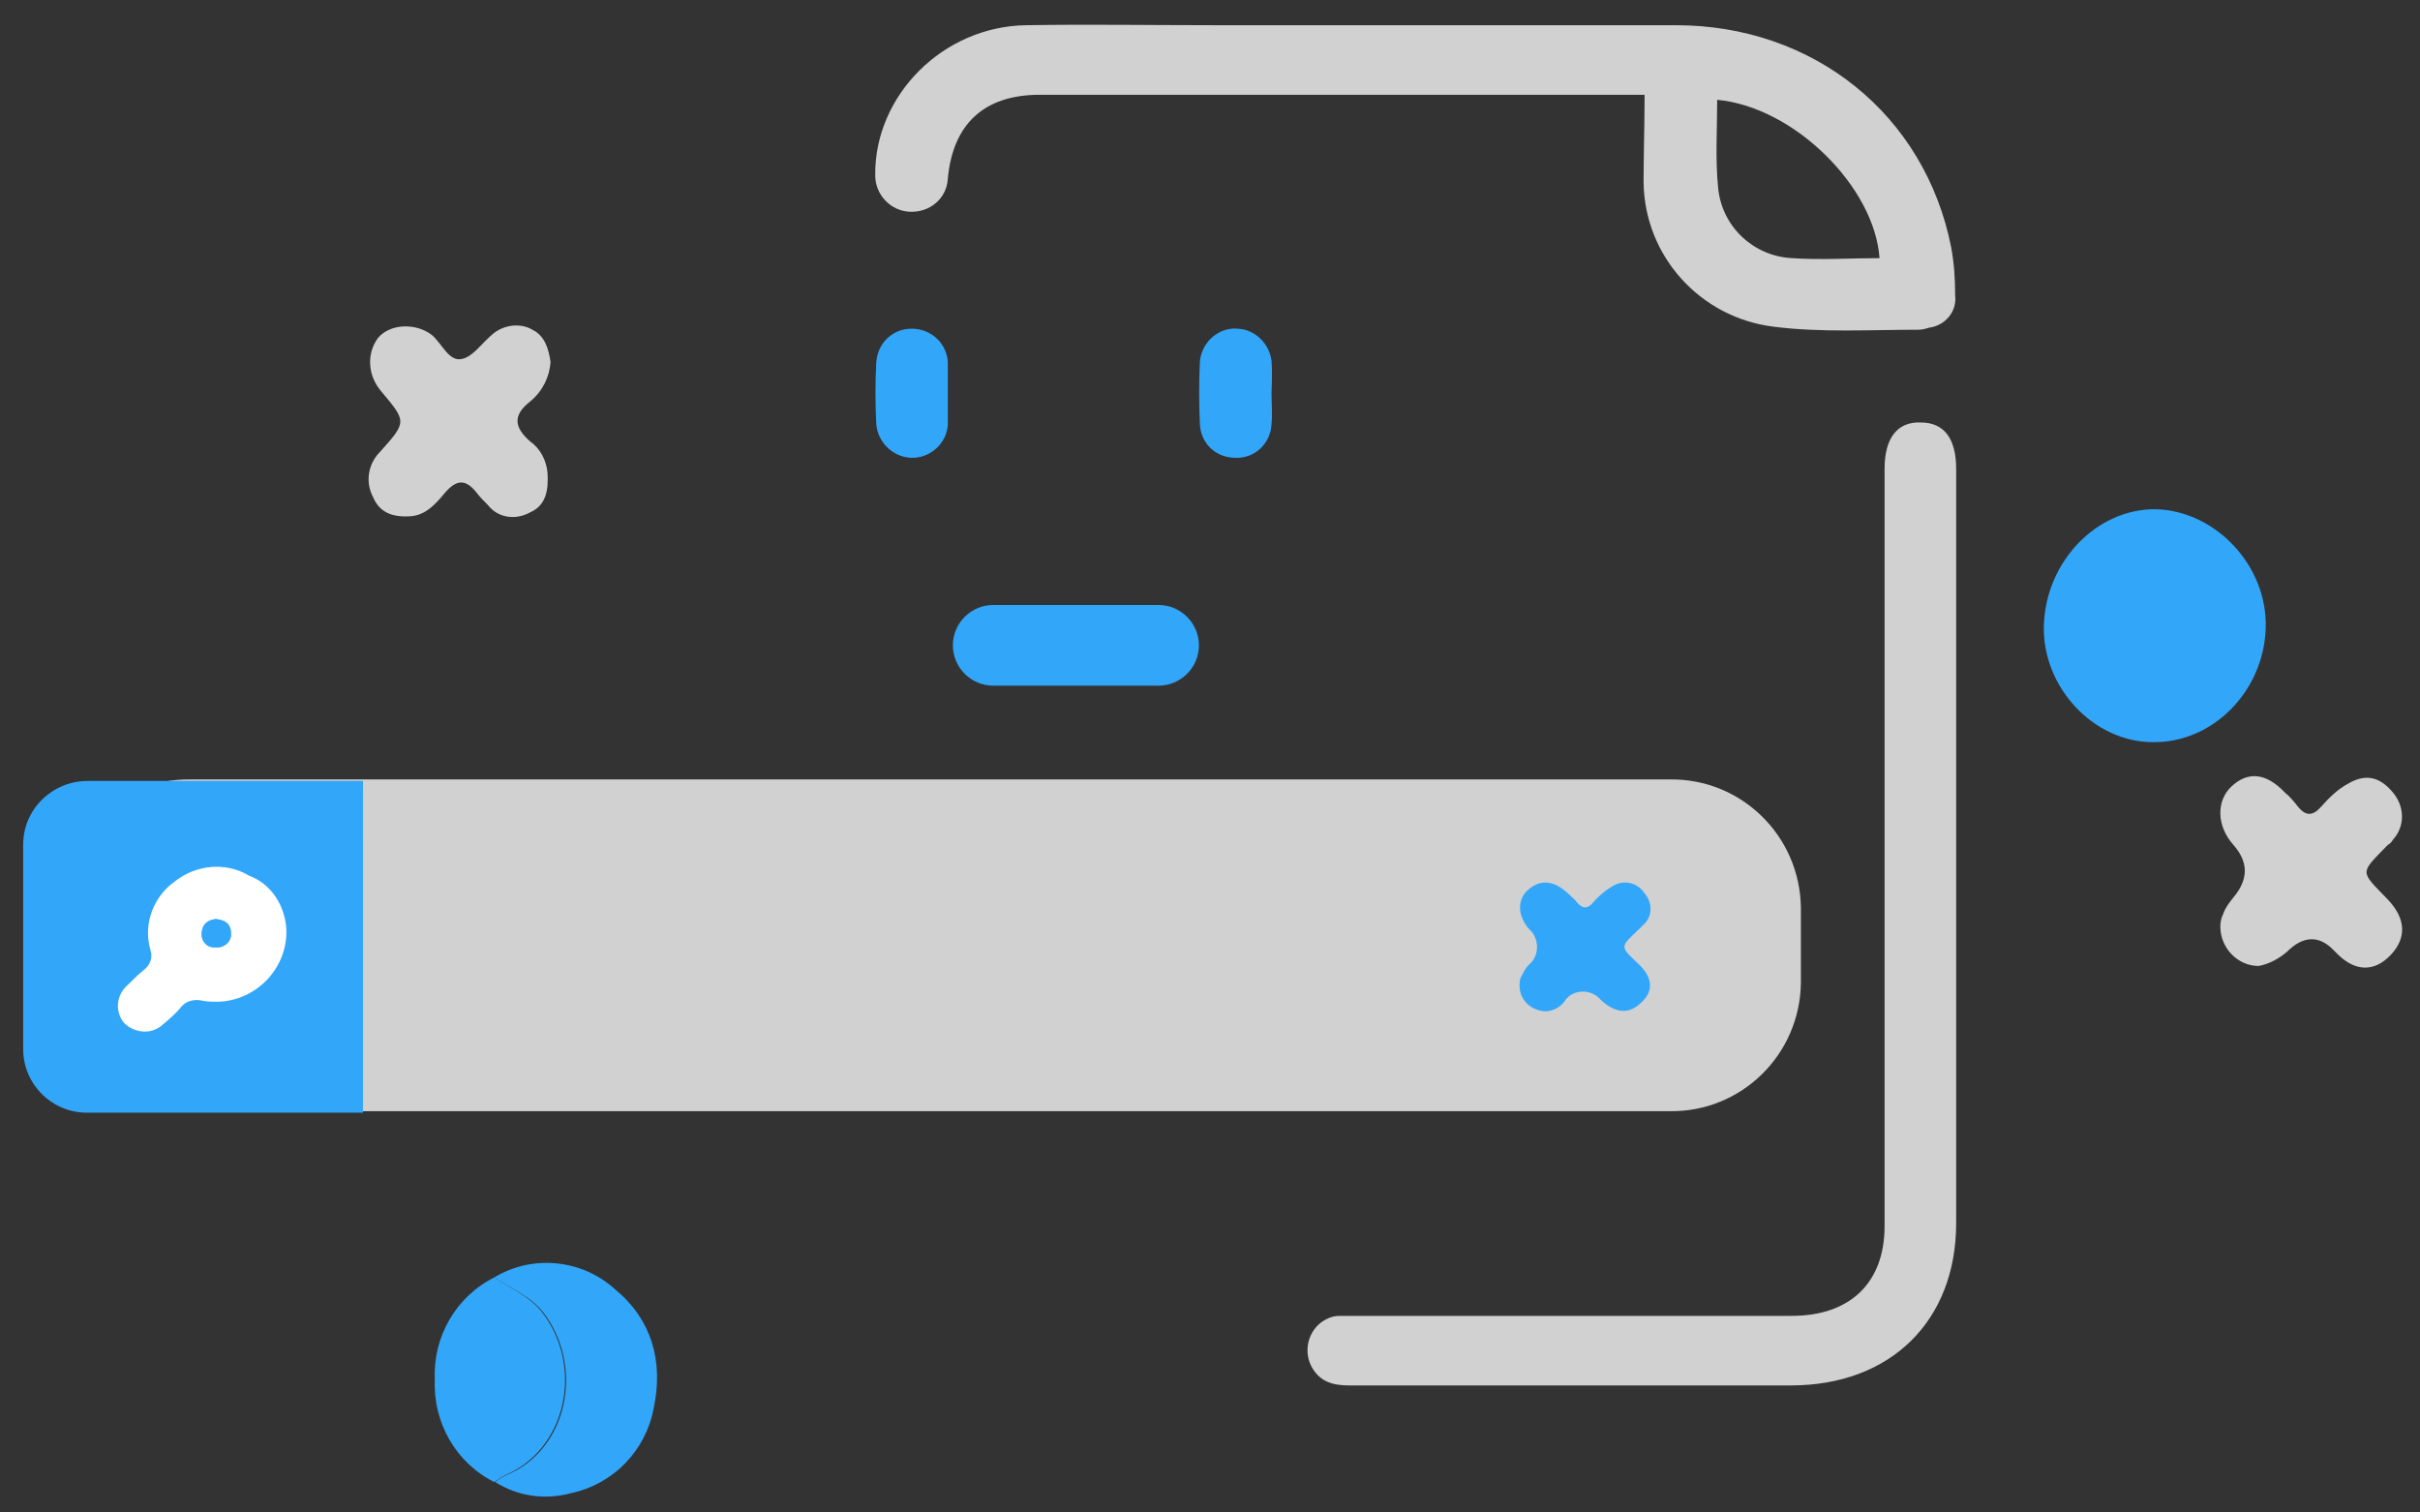 <?xml version="1.0" encoding="utf-8"?>
<!-- Generator: Adobe Illustrator 26.5.0, SVG Export Plug-In . SVG Version: 6.00 Build 0)  -->
<svg version="1.1" id="Layer_1" xmlns="http://www.w3.org/2000/svg" xmlns:xlink="http://www.w3.org/1999/xlink" x="0px" y="0px"
	 viewBox="0 0 240 150" style="enable-background:new 0 0 240 150;" xml:space="preserve">
<rect x="0" y="0" width="240" height="150" fill="#333333" stroke="none"/>
<style type="text/css">
	.st0{fill:#D1D1D1;}
	.st1{fill:#32A7FA;}
	.st2{fill:#FFFFFF;}
</style>
<g>
	<path id="Path_36814" class="st0" d="M54.6,35.9c-0.1,1.5-0.8,2.9-2,3.9c-1.8,1.4-1.6,2.6,0,4c1,0.7,1.6,1.9,1.7,3.1
		c0.1,1.6-0.1,3.2-1.7,3.9c-1.4,0.8-3.2,0.6-4.2-0.7c-0.4-0.4-0.8-0.8-1.1-1.2c-1.1-1.4-2-1.4-3.2,0c-0.9,1.1-1.9,2.2-3.4,2.3
		s-3-0.2-3.7-1.9c-0.8-1.5-0.5-3.3,0.7-4.5c2.7-3,2.6-3,0.1-6c-1.3-1.5-1.5-3.7-0.3-5.3c1.2-1.4,3.7-1.5,5.3-0.3
		c1,0.8,1.7,2.7,3,2.4c1.1-0.2,2-1.6,3.1-2.5c1.1-0.9,2.7-1.1,3.9-0.4C54,33.3,54.4,34.5,54.6,35.9L54.6,35.9z"/>
	<path id="Path_36815" class="st0" d="M224,95.8c-2.1,0-3.8-1.8-3.8-3.9c0-0.5,0.1-0.9,0.3-1.3c0.2-0.6,0.6-1.1,1-1.6
		c1.5-1.8,1.5-3.5,0-5.2c-1.7-1.9-1.7-4.4-0.2-5.8c1.6-1.5,3.4-1.4,5.3,0.6c0.5,0.4,0.9,0.9,1.3,1.4c0.8,1,1.5,0.9,2.3,0
		c0.8-0.9,1.6-1.7,2.7-2.3c1.9-1.1,3.3-0.5,4.5,1c1.1,1.4,1.1,3.3-0.1,4.6c-0.1,0.2-0.3,0.4-0.5,0.5c-2.8,2.9-2.8,2.5,0,5.4
		c1.8,1.9,1.9,3.8,0.3,5.5c-1.6,1.7-3.5,1.7-5.3-0.1c-0.1-0.1-0.2-0.2-0.3-0.3c-1.5-1.6-3.1-1.5-4.7,0.1
		C226.1,95,225.1,95.6,224,95.8L224,95.8z"/>
	<g id="Group_16818" transform="translate(40.725 123.186)">
		<path id="Path_36816" class="st1" d="M8.3,3.5c3.8-2.3,8.7-1.8,12,1.2c3.6,3,4.8,7.1,3.8,11.8c-0.8,4.2-4,7.5-8.2,8.4
			c-2.6,0.7-5.3,0.3-7.5-1.1c0.3-0.3,0.7-0.5,1.1-0.7c6.1-2.5,7.8-10.8,3.6-16.2C11.8,5.3,9.9,4.6,8.3,3.5L8.3,3.5z"/>
		<path id="Path_36817" class="st1" d="M8.3,3.5c1.6,1.1,3.4,1.8,4.7,3.4c4.2,5.4,2.5,13.6-3.6,16.2c-0.4,0.2-0.7,0.4-1.1,0.7
			c-3.8-1.9-6.1-5.9-5.9-10.2C2.2,9.4,4.5,5.4,8.3,3.5L8.3,3.5z"/>
	</g>
	<path id="Path_36818" class="st1" d="M202.7,62c0.2-6.3,5.2-11.5,11-11.5c6,0.1,11.2,5.6,11,11.8c-0.2,6.3-5.3,11.4-11.2,11.3
		C207.6,73.6,202.5,68.1,202.7,62L202.7,62z"/>
	<path id="Path_36809" class="st0" d="M163.1,9.4h-60c-5.5,0-8.6,2.9-9.1,8.3c-0.1,2-1.8,3.4-3.8,3.3c-1.9-0.1-3.4-1.7-3.4-3.6
		c-0.1-7.9,6.7-14.8,15-14.9c6.2-0.1,12.5,0,18.7,0c15.2,0,30.4,0,45.7,0c13.7,0,24.7,8.9,27.3,22c0.3,1.6,0.4,3.2,0.4,4.8
		c0.2,1.6-1,3-2.6,3.2c-0.3,0.1-0.7,0.2-1,0.2c-4.8,0-9.7,0.3-14.4-0.3c-7.3-0.9-12.8-7-12.9-14.3C163,15.2,163.1,12.4,163.1,9.4
		L163.1,9.4z M170.3,9.9c0,2.9-0.2,5.9,0.1,8.8c0.4,3.8,3.5,6.7,7.3,6.9c2.9,0.2,5.8,0,8.7,0C185.9,18.5,177.9,10.6,170.3,9.9
		L170.3,9.9z"/>
	<path id="Path_36810" class="st0" d="M194,84.3v37c0,9.7-6.5,16.1-16.4,16.1c-14.6,0-29.2,0-43.8,0c-1.7,0-3-0.4-3.8-2
		c-0.8-1.7-0.1-3.8,1.6-4.6c0.4-0.2,0.8-0.3,1.3-0.3c0.5,0,1.1,0,1.6,0h43.2c5.8,0,9.2-3.3,9.2-8.9V46.5c0-3.1,1.3-4.7,3.6-4.6
		c2.3,0,3.5,1.6,3.5,4.6L194,84.3L194,84.3z"/>
	<path id="Path_36811" class="st1" d="M94,39.2c0,1,0,1.9,0,2.9c-0.1,1.9-1.8,3.4-3.7,3.3c-1.8-0.1-3.3-1.6-3.4-3.4
		c-0.1-2-0.1-4,0-6c0.1-2,1.7-3.5,3.7-3.4c1.9,0.1,3.4,1.6,3.4,3.5C94,37.1,94,38.1,94,39.2L94,39.2z"/>
	<path id="Path_36812" class="st1" d="M126.1,39c0,1,0.1,2,0,3.1c-0.1,1.9-1.7,3.4-3.6,3.3c0,0,0,0,0,0c-1.9,0-3.4-1.4-3.5-3.3
		c-0.1-2.1-0.1-4.2,0-6.3c0.2-1.9,1.9-3.4,3.8-3.2c1.7,0.1,3.1,1.5,3.3,3.2C126.2,36.9,126.1,39,126.1,39L126.1,39L126.1,39z"/>
	<path id="Path_36958" class="st0" d="M18.9,77.3h146.7c7.1-0.1,12.9,5.6,13,12.7v7.5c-0.1,7.1-5.9,12.8-13,12.7H18.9
		c-7.1,0.1-12.9-5.6-13-12.7V90C5.9,82.9,11.8,77.2,18.9,77.3z"/>
	<path id="Path_36799" class="st1" d="M153.4,100.3c-1.5,0-2.7-1.1-2.7-2.5c0-0.3,0-0.7,0.2-1c0.2-0.4,0.4-0.8,0.7-1.1
		c1-0.8,1.1-2.3,0.3-3.3c-0.1-0.1-0.2-0.2-0.2-0.2c-1.2-1.3-1.3-3-0.1-4c1.2-1,2.5-0.9,3.9,0.4c0.3,0.3,0.7,0.6,0.9,0.9
		c0.6,0.7,1.1,0.6,1.6,0c0.5-0.6,1.2-1.2,1.9-1.6c1.1-0.7,2.5-0.4,3.2,0.7c0,0,0,0,0,0c0.8,0.9,0.8,2.3-0.1,3.1
		c-0.1,0.1-0.2,0.2-0.4,0.4c-2,1.9-2,1.7,0,3.6c1.3,1.3,1.4,2.6,0.2,3.7c-1.2,1.2-2.5,1.1-3.9-0.1c-0.1-0.1-0.2-0.2-0.2-0.2
		c-0.8-0.9-2.2-1-3.1-0.3c-0.1,0.1-0.2,0.2-0.3,0.3C154.9,99.8,154.2,100.2,153.4,100.3L153.4,100.3z"/>
	<g id="Group_16820" transform="translate(0 75.248)">
		<path id="Path_36794" class="st1" d="M35.9,2.2H8.7C5.2,2.2,2.3,5,2.3,8.5v20.3c0,3.5,2.9,6.4,6.5,6.3h27.2V2.2L35.9,2.2L35.9,2.2
			z"/>
		<path id="Path_36802" class="st2" d="M28.4,17c0.1,3.8-3,7-6.8,7.1c-0.5,0-1,0-1.5-0.1c-0.8-0.2-1.7,0-2.2,0.7
			c-0.5,0.6-1.2,1.2-1.8,1.7c-1.1,1-2.8,0.8-3.8-0.2c-0.9-1.1-0.8-2.7,0.3-3.7c0.5-0.5,1-1,1.6-1.5c0.7-0.5,1-1.3,0.7-2.1
			c-0.7-2.5,0.3-5.2,2.4-6.7c2.1-1.7,5.1-2,7.4-0.6C26.9,12.4,28.3,14.6,28.4,17z M21.4,15.9C20.5,16,20,16.5,20,17.4
			c0,0.7,0.5,1.3,1.2,1.3c0.1,0,0.1,0,0.2,0c0.7,0.1,1.4-0.4,1.5-1.1c0-0.1,0-0.2,0-0.3C22.9,16.3,22.3,16,21.4,15.9L21.4,15.9z"/>
		<path id="Path_36803" class="st1" d="M21.4,15.9c0.9,0.1,1.5,0.5,1.5,1.4c0.1,0.7-0.5,1.3-1.2,1.4c-0.1,0-0.2,0-0.3,0
			c-0.7,0.1-1.3-0.4-1.4-1.1c0-0.1,0-0.1,0-0.2C20,16.5,20.5,16,21.4,15.9L21.4,15.9z"/>
	</g>
	<path id="Rectangle_4243" class="st1" d="M98.5,60h16.4c2.2,0,4,1.8,4,4l0,0c0,2.2-1.8,4-4,4H98.5c-2.2,0-4-1.8-4-4l0,0
		C94.5,61.8,96.3,60,98.5,60z"/>
</g>
</svg>
